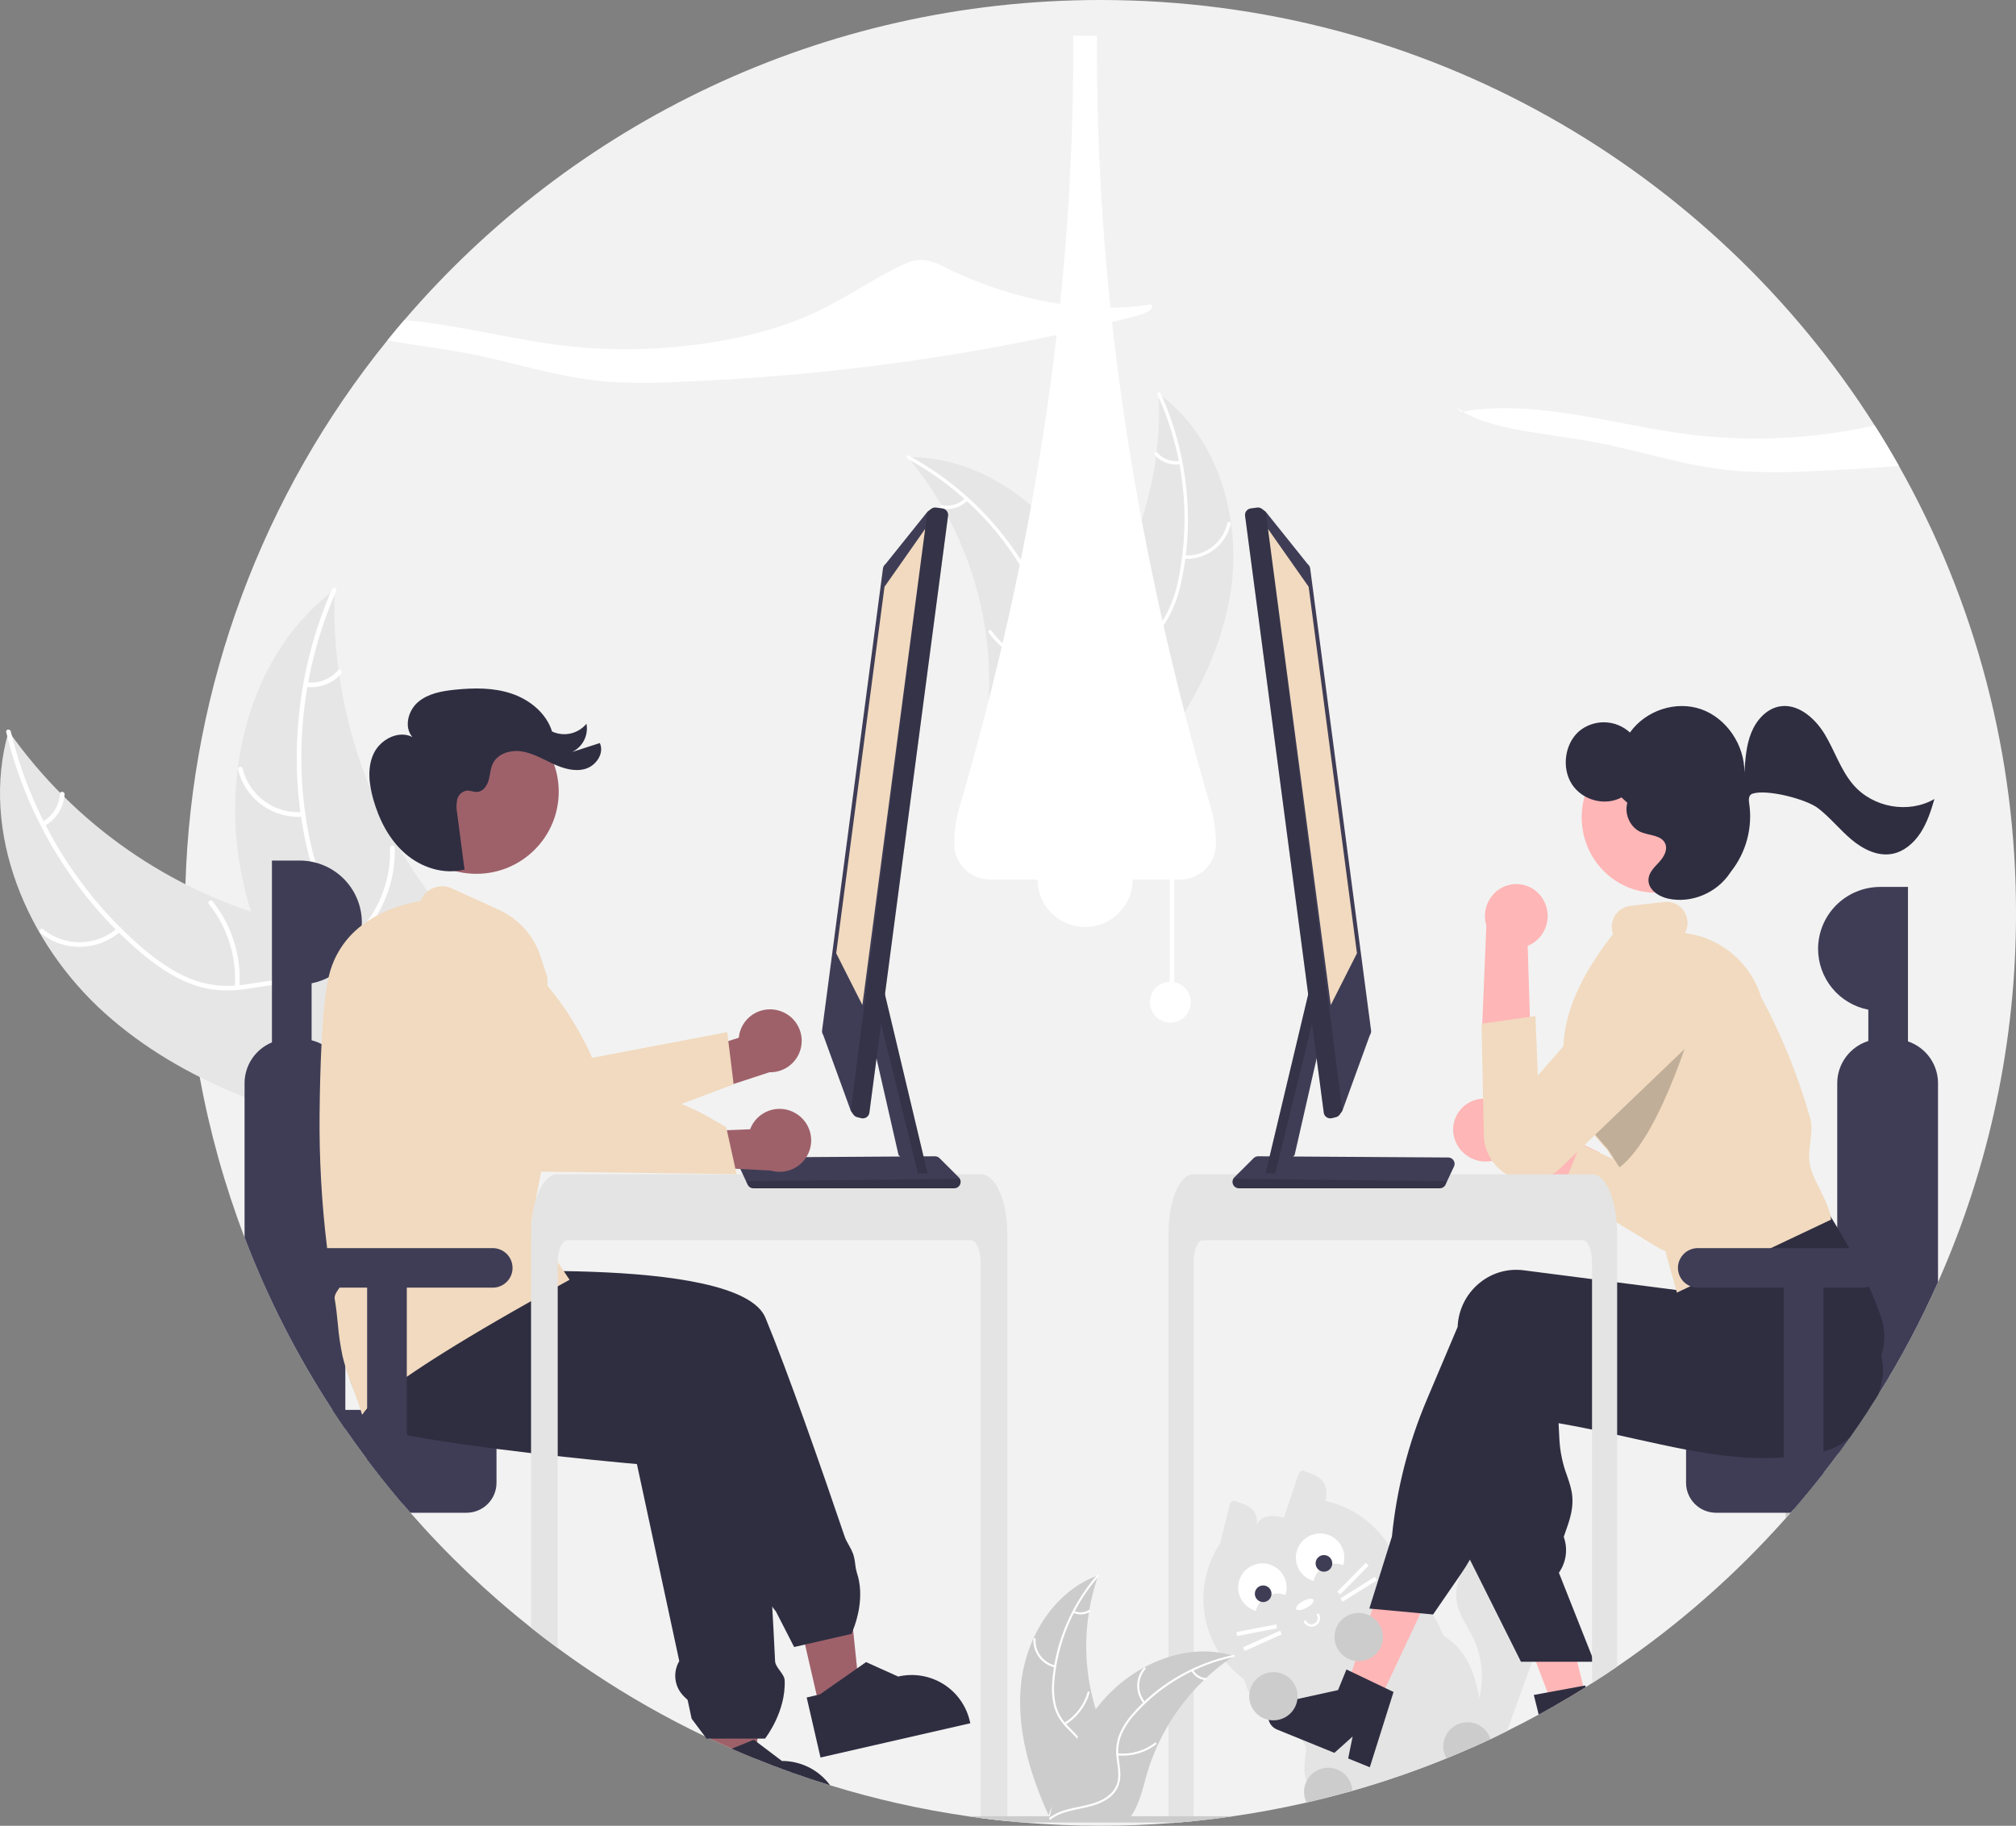 <svg width="255" height="231" viewBox="0 0 255 231" fill="none" xmlns="http://www.w3.org/2000/svg">
<rect x="0" y="0" width="255" height="231" fill="#808080" stroke="none"/>
<g clip-path="url(#clip0_162_1160)">
<path d="M255 115.5C255.026 131.59 251.665 147.506 245.135 162.218C244.924 162.694 244.711 163.166 244.494 163.636C244.387 163.872 244.277 164.105 244.168 164.341C244.058 164.575 243.948 164.811 243.836 165.044C243.691 165.346 243.547 165.646 243.4 165.946C243.218 166.323 243.033 166.697 242.842 167.072C242.819 167.124 242.793 167.175 242.764 167.227C242.605 167.544 242.447 167.861 242.282 168.178C242.247 168.247 242.213 168.316 242.175 168.382C241.987 168.751 241.794 169.12 241.598 169.485V169.488C241.39 169.877 241.181 170.265 240.971 170.652C240.451 171.608 239.917 172.556 239.368 173.495C239.204 173.774 239.042 174.054 238.874 174.33C238.721 174.589 238.568 174.846 238.412 175.102C238.306 175.281 238.199 175.456 238.089 175.632C237.916 175.917 237.74 176.202 237.56 176.487C237.558 176.49 237.558 176.49 237.558 176.493C237.162 177.127 236.758 177.758 236.35 178.383H236.348C236.16 178.674 235.969 178.962 235.779 179.25V179.253C235.204 180.117 234.618 180.972 234.02 181.819V181.822C234.018 181.822 234.016 181.823 234.014 181.825V181.828L234.008 181.833C233.535 182.51 233.052 183.181 232.559 183.847V183.849C232.244 184.276 231.926 184.702 231.606 185.123C231.343 185.468 231.077 185.813 230.809 186.157C230.754 186.231 230.696 186.304 230.636 186.378V186.381C230.563 186.476 230.491 186.568 230.413 186.664V186.666C229.272 188.121 228.097 189.547 226.887 190.944H226.884C226.821 191.021 226.754 191.096 226.688 191.171C226.624 191.246 226.555 191.321 226.489 191.399H226.486C226.385 191.517 226.281 191.635 226.177 191.753C226.076 191.871 225.969 191.989 225.862 192.107V192.11C219.555 199.208 212.397 205.505 204.55 210.861C203.505 211.578 202.446 212.276 201.374 212.955C201.108 213.125 200.842 213.292 200.574 213.459C200.493 213.514 200.412 213.563 200.331 213.612C200.19 213.701 200.045 213.79 199.901 213.879C199.759 213.966 199.615 214.055 199.47 214.142C198.896 214.493 198.315 214.839 197.735 215.179C197.591 215.265 197.443 215.348 197.296 215.435C197.152 215.518 197.004 215.602 196.857 215.685C196.855 215.688 196.853 215.691 196.85 215.693C196.847 215.695 196.843 215.696 196.84 215.697L196.834 215.7L196.828 215.706H196.825C196.098 216.123 195.367 216.535 194.628 216.933C193.305 217.653 191.969 218.347 190.619 219.015C190.284 219.182 189.947 219.346 189.609 219.51C189.329 219.646 189.046 219.781 188.765 219.914C188.687 219.951 188.612 219.989 188.534 220.023C188.3 220.133 188.067 220.242 187.833 220.349C187.579 220.47 187.322 220.585 187.067 220.7C186.781 220.83 186.498 220.956 186.213 221.083C185.138 221.561 184.053 222.022 182.964 222.466C179.075 224.054 175.1 225.425 171.057 226.573C170.87 226.628 170.679 226.682 170.489 226.734C168.759 227.218 167.016 227.661 165.262 228.062C162.198 228.765 159.106 229.342 155.986 229.793C155.98 229.793 155.972 229.796 155.966 229.796C155.593 229.851 155.218 229.903 154.845 229.954C154.814 229.96 154.779 229.966 154.744 229.969C154.741 229.972 154.739 229.972 154.733 229.969C154.733 229.969 154.733 229.972 154.73 229.969C154.317 230.024 153.904 230.078 153.488 230.13C153.459 230.136 153.43 230.139 153.401 230.142C153.015 230.188 152.625 230.234 152.235 230.277C151.816 230.323 151.397 230.366 150.976 230.41C150.655 230.441 150.335 230.473 150.014 230.502C149.986 230.507 149.957 230.51 149.927 230.51C149.636 230.536 149.344 230.562 149.052 230.585C149.041 230.585 149.026 230.588 149.015 230.588C148.761 230.611 148.507 230.628 148.253 230.649C145.264 230.885 142.246 231.002 139.199 231C135.893 231 132.62 230.863 129.381 230.588C129.369 230.588 129.358 230.585 129.346 230.585C128.656 230.528 127.967 230.464 127.279 230.395C127.097 230.378 126.918 230.358 126.736 230.34C126.701 230.338 126.666 230.335 126.632 230.329C126.577 230.323 126.522 230.317 126.464 230.312C126.435 230.309 126.403 230.306 126.375 230.3C126.135 230.274 125.895 230.248 125.653 230.219C125.384 230.188 125.113 230.156 124.844 230.122C124.576 230.09 124.304 230.055 124.036 230.018C123.978 230.012 123.917 230.006 123.859 229.995C123.663 229.972 123.467 229.946 123.273 229.917C123.178 229.905 123.085 229.891 122.993 229.877C122.805 229.851 122.62 229.825 122.433 229.796C122.427 229.796 122.418 229.793 122.413 229.793C116.516 228.944 110.694 227.635 105.002 225.879H104.999C104.69 225.784 104.381 225.686 104.072 225.588C103.98 225.562 103.887 225.533 103.795 225.501C102.992 225.245 102.194 224.98 101.401 224.707C100.306 224.332 99.22 223.94 98.141 223.531C97.846 223.419 97.554 223.307 97.26 223.194C96.674 222.964 96.09 222.734 95.51 222.497C94.519 222.094 93.536 221.678 92.558 221.25H92.556V221.247C91.643 220.847 90.737 220.434 89.838 220.009C89.812 220.001 89.786 219.989 89.763 219.974C89.76 219.974 89.76 219.971 89.757 219.971C89.558 219.879 89.359 219.784 89.16 219.689L89.154 219.686C84.201 217.318 79.424 214.598 74.862 211.546C73.398 210.57 71.959 209.561 70.545 208.519C69.404 207.681 68.28 206.822 67.172 205.941C61.653 201.566 56.545 196.699 51.913 191.399H51.91V191.396C51.584 191.024 51.266 190.656 50.943 190.281V190.278C50.896 190.226 50.853 190.175 50.81 190.123C50.605 189.884 50.405 189.648 50.206 189.406V189.403C49.935 189.083 49.669 188.762 49.409 188.441C49.351 188.372 49.297 188.305 49.242 188.236H49.239V188.233C49.025 187.974 48.814 187.712 48.606 187.45C48.499 187.32 48.395 187.188 48.292 187.055H48.289V187.052C47.659 186.26 47.042 185.461 46.438 184.653V184.65C46.27 184.428 46.105 184.207 45.944 183.982H45.941C45.167 182.939 44.413 181.884 43.68 180.817V180.814C43.403 180.413 43.128 180.01 42.857 179.604C42.585 179.198 42.317 178.791 42.051 178.383H42.048C41.774 177.962 41.502 177.54 41.234 177.115C41.219 177.092 41.205 177.072 41.193 177.052C40.928 176.634 40.666 176.214 40.408 175.79C40.2 175.453 39.995 175.119 39.796 174.782C39.657 174.555 39.521 174.33 39.389 174.1C39.339 174.022 39.296 173.944 39.253 173.869C38.947 173.348 38.646 172.827 38.346 172.302C37.997 171.686 37.65 171.064 37.312 170.442C37.174 170.185 37.035 169.926 36.899 169.667C36.85 169.583 36.807 169.5 36.764 169.413C36.602 169.108 36.44 168.803 36.281 168.495C36.122 168.189 35.964 167.881 35.808 167.573C35.652 167.265 35.496 166.957 35.343 166.645C35.227 166.412 35.112 166.176 34.999 165.943C34.987 165.923 34.977 165.903 34.967 165.882C34.915 165.773 34.86 165.666 34.811 165.557C34.8 165.54 34.791 165.521 34.785 165.502C34.667 165.26 34.551 165.021 34.439 164.779C34.289 164.468 34.144 164.154 34 163.84C33.896 163.621 33.798 163.399 33.697 163.178C33.552 162.867 33.411 162.553 33.272 162.236C33.125 161.91 32.983 161.582 32.842 161.254C32.804 161.17 32.77 161.089 32.735 161.006C32.669 160.856 32.605 160.706 32.541 160.557C32.371 160.159 32.204 159.756 32.039 159.355C31.851 158.903 31.668 158.45 31.49 157.996C31.32 157.573 31.154 157.148 30.994 156.723L30.933 156.567V156.564C28.424 149.987 26.525 143.194 25.261 136.27V136.267C24.541 132.314 24.028 128.326 23.725 124.319C23.708 124.101 23.693 123.882 23.679 123.663C23.488 120.952 23.395 118.231 23.399 115.5C23.399 114.287 23.418 113.081 23.456 111.879C24.205 86.769 33.18 62.594 49.008 43.052C49.704 42.191 50.412 41.34 51.133 40.5C72.37 15.712 103.945 0 139.199 0C180.417 0 216.607 21.478 237.124 53.827C238.193 55.503 239.215 57.21 240.191 58.948C249.931 76.211 255.032 95.692 255 115.5Z" fill="#F2F2F2"/>
<path d="M195.275 206.157C194.859 207.304 194.444 208.45 194.03 209.596C193.952 209.815 193.871 210.031 193.793 210.25C192.736 213.171 191.678 216.092 190.619 219.015C190.284 219.182 189.947 219.346 189.609 219.51C189.329 219.646 189.046 219.781 188.765 219.914C188.687 219.951 188.612 219.989 188.534 220.023C188.301 220.133 188.067 220.242 187.833 220.349C187.579 220.47 187.322 220.585 187.067 220.7C186.782 220.83 186.499 220.956 186.213 221.083C186.064 220.697 185.979 220.289 185.961 219.876C185.949 219.228 186.026 218.58 186.19 217.952C186.441 216.915 186.839 215.899 187.102 214.859C187.117 214.81 187.128 214.758 187.14 214.709C187.725 212.227 187.455 209.62 186.371 207.309C185.719 205.933 184.783 204.68 184.376 203.211C184.022 201.831 184.179 200.371 184.818 199.098C185.055 198.604 185.353 198.141 185.704 197.721C185.788 197.614 185.878 197.514 185.97 197.413C186.819 196.482 187.948 195.851 189.187 195.613C191.558 195.192 194.036 196.451 195.361 198.427C195.904 199.22 196.235 200.14 196.323 201.097C196.467 202.828 195.867 204.524 195.275 206.157Z" fill="#E4E4E4"/>
<path d="M188.728 217.857C188.185 216.858 187.275 215.982 187.102 214.859C186.539 211.253 185.182 208.666 182.932 207.2C182.279 206.777 182.175 205.841 181.774 205.167C181.595 204.864 181.413 204.562 181.225 204.265C180.922 203.773 180.606 203.29 180.278 202.816C179.656 201.901 178.97 201.031 178.225 200.212C177.916 199.87 177.59 199.538 177.252 199.225L177.249 199.222C177.038 199.02 176.824 198.827 176.602 198.64C176.515 198.565 176.426 198.49 176.333 198.415L176.328 198.409C175.938 198.072 175.529 197.757 175.103 197.465C174.124 196.805 173.018 196.347 171.883 196.713C171.437 196.865 171.008 197.062 170.601 197.3C170.393 197.419 170.188 197.542 169.983 197.666C169.845 197.75 169.706 197.833 169.567 197.92C169.455 197.986 169.342 198.052 169.229 198.116C168.357 198.617 167.481 199.108 166.602 199.59C166.475 199.662 166.347 199.731 166.218 199.801H166.215C166.125 199.852 166.033 199.901 165.94 199.95C165.764 200.048 165.585 200.146 165.409 200.241C164.88 200.526 164.351 200.809 163.821 201.088C163.549 201.232 163.275 201.37 163.001 201.509C162.873 201.572 162.746 201.635 162.622 201.702H162.619C162.573 201.725 162.53 201.748 162.484 201.771C162.108 201.964 161.739 202.162 161.38 202.378C160.342 203.002 159.439 203.828 158.727 204.807C158.588 204.997 158.455 205.193 158.334 205.394C158.175 205.655 158.03 205.924 157.901 206.201C157.811 206.388 157.727 206.575 157.652 206.765V206.768C156.942 208.589 156.843 210.59 157.369 212.471V212.474C157.404 212.604 157.442 212.73 157.485 212.857C157.554 213.07 157.632 213.283 157.719 213.491C157.814 213.722 157.922 213.948 158.042 214.168V214.17C158.685 215.264 159.487 216.256 160.422 217.114L160.451 217.143C160.566 217.255 160.684 217.37 160.8 217.483C160.864 217.543 160.93 217.604 160.999 217.661C161.998 218.517 163.613 219.165 164.525 220.043C165.013 220.513 165.299 221.046 165.187 221.711C164.886 223.477 164.953 224.62 165.259 225.355C166.09 227.359 168.701 226.34 170.489 226.734C170.679 226.682 170.87 226.628 171.057 226.573C175.1 225.425 179.075 224.054 182.964 222.466C184.053 222.022 185.138 221.561 186.213 221.083C186.498 220.956 186.781 220.83 187.067 220.7C187.322 220.585 187.579 220.47 187.833 220.349C188.067 220.242 188.3 220.133 188.534 220.023C188.612 219.989 188.687 219.951 188.765 219.914C189.046 219.781 189.329 219.646 189.609 219.51C189.323 218.955 189.025 218.404 188.728 217.857Z" fill="#E4E4E4"/>
<path d="M167.6 189.894C168.206 188.065 167.372 186.859 165.224 186.219C165.151 186.152 165.062 186.105 164.965 186.082C164.869 186.059 164.769 186.06 164.673 186.086C164.577 186.112 164.49 186.161 164.418 186.229C164.346 186.297 164.293 186.382 164.263 186.476L162.387 192.018C160.426 191.517 158.987 191.86 158.675 193.795C159.449 191.824 158.721 190.588 156.543 190.061C156.472 189.99 156.385 189.939 156.289 189.911C156.193 189.884 156.091 189.881 155.994 189.903C155.896 189.925 155.806 189.971 155.731 190.037C155.657 190.103 155.6 190.187 155.567 190.281L154.333 195.273C152.832 197.529 152.094 200.206 152.229 202.912C152.364 205.617 153.364 208.208 155.083 210.304C156.802 212.401 159.149 213.893 161.781 214.562C164.412 215.232 167.189 215.042 169.705 214.022C172.221 213.002 174.342 211.205 175.759 208.894C177.176 206.584 177.814 203.881 177.578 201.183C177.343 198.485 176.247 195.933 174.451 193.901C172.655 191.869 170.254 190.465 167.599 189.894H167.6Z" fill="#E4E4E4"/>
<path d="M166.406 205.688C166.152 205.823 165.855 205.853 165.58 205.77C165.305 205.687 165.074 205.499 164.937 205.246C164.918 205.21 164.914 205.168 164.926 205.129C164.938 205.09 164.965 205.057 165.001 205.038C165.037 205.018 165.079 205.014 165.119 205.026C165.158 205.038 165.191 205.064 165.21 205.1C165.308 205.281 165.473 205.415 165.669 205.474C165.866 205.533 166.078 205.511 166.259 205.415C166.439 205.318 166.574 205.154 166.634 204.958C166.693 204.762 166.672 204.55 166.575 204.37C166.556 204.334 166.552 204.291 166.564 204.252C166.576 204.213 166.603 204.18 166.639 204.161C166.675 204.142 166.717 204.137 166.757 204.149C166.796 204.161 166.829 204.188 166.848 204.224C166.984 204.476 167.014 204.773 166.931 205.047C166.848 205.322 166.659 205.552 166.406 205.688Z" fill="white"/>
<path d="M165.271 203.416C165.874 203.093 166.262 202.644 166.138 202.412C166.013 202.181 165.423 202.255 164.82 202.578C164.217 202.901 163.829 203.35 163.954 203.581C164.078 203.813 164.668 203.738 165.271 203.416Z" fill="white"/>
<path d="M158.861 203.808C158.943 203.413 159.11 203.041 159.351 202.718C159.593 202.396 159.902 202.13 160.258 201.939C160.614 201.749 161.007 201.639 161.41 201.616C161.814 201.594 162.217 201.661 162.591 201.811C162.78 201.236 162.793 200.619 162.63 200.036C162.466 199.454 162.133 198.933 161.673 198.539C161.213 198.146 160.646 197.897 160.044 197.825C159.442 197.753 158.832 197.86 158.291 198.134C157.751 198.407 157.303 198.834 157.006 199.361C156.709 199.888 156.575 200.492 156.621 201.094C156.668 201.697 156.892 202.273 157.267 202.749C157.641 203.224 158.149 203.579 158.725 203.767C158.77 203.781 158.815 203.795 158.861 203.808Z" fill="white"/>
<path d="M159.777 202.698C160.359 202.698 160.831 202.227 160.831 201.646C160.831 201.065 160.359 200.594 159.777 200.594C159.195 200.594 158.722 201.065 158.722 201.646C158.722 202.227 159.195 202.698 159.777 202.698Z" fill="#3F3D56"/>
<path d="M166.16 200.023C166.242 199.628 166.409 199.256 166.651 198.934C166.892 198.611 167.202 198.345 167.557 198.154C167.913 197.964 168.307 197.854 168.71 197.832C169.113 197.809 169.516 197.876 169.891 198.026C170.079 197.451 170.092 196.834 169.929 196.251C169.766 195.669 169.433 195.148 168.972 194.754C168.512 194.361 167.945 194.112 167.343 194.04C166.741 193.968 166.131 194.075 165.591 194.349C165.05 194.622 164.603 195.049 164.305 195.576C164.008 196.104 163.874 196.707 163.921 197.31C163.967 197.913 164.192 198.488 164.566 198.964C164.94 199.439 165.448 199.794 166.024 199.982C166.069 199.996 166.115 200.01 166.16 200.023Z" fill="white"/>
<path d="M167.463 198.854C168.046 198.854 168.518 198.383 168.518 197.802C168.518 197.221 168.046 196.75 167.463 196.75C166.881 196.75 166.409 197.221 166.409 197.802C166.409 198.383 166.881 198.854 167.463 198.854Z" fill="#3F3D56"/>
<path d="M172.755 197.729L169.155 201.389L169.518 201.744L173.118 198.085L172.755 197.729Z" fill="white"/>
<path d="M173.899 199.5L169.549 202.232L169.82 202.661L174.17 199.93L173.899 199.5Z" fill="white"/>
<path d="M161.431 205.523L156.383 206.492L156.479 206.991L161.527 206.021L161.431 205.523Z" fill="white"/>
<path d="M161.917 206.317L157.23 208.422L157.439 208.885L162.126 206.78L161.917 206.317Z" fill="white"/>
<path d="M13.27 128.199C3.397 119.336 -2.582 105.242 1.092 92.51C9.384 104.308 21.592 112.8 35.557 116.485C40.948 117.886 47.09 118.885 50.37 123.377C52.41 126.172 52.884 129.865 52.401 133.288C51.918 136.712 50.568 139.945 49.23 143.135L49.301 143.995C36.262 141.464 23.144 137.062 13.27 128.199Z" fill="#E6E6E6"/>
<path d="M1.368 92.55C3.878 103.108 9.785 112.935 18.074 119.988C19.866 121.513 21.817 122.904 24.006 123.803C26.146 124.663 28.478 124.937 30.759 124.594C32.893 124.317 35.044 123.788 37.208 124.033C39.489 124.292 41.395 125.567 42.726 127.402C44.355 129.648 45.077 132.344 45.692 135.005C46.375 137.959 47.037 141.038 48.992 143.453C49.229 143.745 48.76 144.095 48.524 143.803C45.121 139.602 45.587 133.787 43.123 129.145C41.973 126.979 40.162 125.146 37.667 124.691C35.486 124.293 33.268 124.837 31.11 125.136C28.844 125.45 26.651 125.374 24.477 124.608C22.254 123.825 20.244 122.507 18.421 121.034C14.311 117.665 10.758 113.672 7.892 109.202C4.593 104.118 2.189 98.508 0.786 92.616C0.7 92.251 1.282 92.188 1.368 92.55L1.368 92.55Z" fill="white"/>
<path d="M15.259 117.837C13.864 119.067 12.076 119.761 10.214 119.797C8.353 119.833 6.54 119.208 5.098 118.033C4.807 117.794 5.165 117.332 5.456 117.571C6.797 118.667 8.486 119.25 10.219 119.213C11.953 119.176 13.615 118.522 14.908 117.37C15.189 117.12 15.538 117.589 15.259 117.837V117.837Z" fill="white"/>
<path d="M29.696 124.877C29.965 121.09 28.794 117.342 26.416 114.379C26.18 114.086 26.648 113.736 26.884 114.029C29.353 117.117 30.564 121.02 30.276 124.959C30.248 125.335 29.669 125.25 29.696 124.877Z" fill="white"/>
<path d="M5.358 103.99C5.997 103.626 6.536 103.11 6.926 102.488C7.316 101.866 7.544 101.156 7.591 100.424C7.614 100.048 8.194 100.134 8.171 100.507C8.115 101.316 7.862 102.099 7.432 102.787C7.003 103.476 6.412 104.049 5.709 104.457C5.646 104.501 5.569 104.52 5.493 104.509C5.416 104.498 5.347 104.459 5.299 104.399C5.253 104.336 5.233 104.259 5.244 104.182C5.255 104.106 5.296 104.037 5.358 103.99Z" fill="white"/>
<path d="M42.326 74.598C42.319 74.833 42.311 75.068 42.307 75.306C42.22 78.465 42.391 81.626 42.817 84.758C42.846 85 42.88 85.246 42.916 85.487C44.024 93.021 46.525 100.285 50.291 106.908C51.792 109.543 53.492 112.059 55.376 114.436C57.978 117.719 61.061 121.072 62.385 124.907C62.528 125.306 62.646 125.713 62.738 126.126L50.347 143.842C50.299 143.868 50.255 143.897 50.206 143.924L49.744 144.654C49.638 144.538 49.531 144.415 49.425 144.3C49.363 144.233 49.305 144.162 49.243 144.095C49.203 144.049 49.163 144.003 49.124 143.964C49.11 143.948 49.097 143.933 49.088 143.921C49.049 143.882 49.017 143.841 48.982 143.805C48.381 143.122 47.783 142.434 47.19 141.741C47.186 141.738 47.186 141.738 47.185 141.732C42.676 136.437 38.571 130.721 35.466 124.565C35.373 124.38 35.275 124.192 35.188 123.999C33.804 121.216 32.65 118.325 31.738 115.355C31.244 113.728 30.833 112.076 30.506 110.406C29.671 106.091 29.521 101.672 30.062 97.311C31.142 88.616 34.998 80.364 41.802 75.002C41.977 74.865 42.148 74.732 42.326 74.598Z" fill="#E6E6E6"/>
<path d="M42.524 74.794C38.154 84.732 36.939 96.126 39.3 106.734C39.811 109.028 40.529 111.31 41.733 113.343C42.923 115.315 44.62 116.933 46.648 118.03C48.519 119.09 50.556 119.959 52.135 121.454C53.8 123.03 54.553 125.193 54.507 127.458C54.452 130.229 53.402 132.816 52.287 135.309C51.048 138.078 49.718 140.934 49.822 144.036C49.835 144.412 49.249 144.41 49.237 144.034C49.056 138.637 52.938 134.274 53.772 129.088C54.162 126.668 53.822 124.116 52.105 122.255C50.604 120.628 48.504 119.73 46.601 118.673C44.602 117.563 42.897 116.186 41.624 114.269C40.321 112.308 39.512 110.048 38.945 107.778C37.698 102.62 37.271 97.298 37.681 92.007C38.115 85.967 39.583 80.045 42.019 74.498C42.17 74.155 42.674 74.454 42.524 74.794L42.524 74.794Z" fill="white"/>
<path d="M38.35 103.326C36.494 103.47 34.648 102.951 33.14 101.862C31.632 100.773 30.561 99.185 30.119 97.381C30.031 97.016 30.596 96.862 30.684 97.228C31.093 98.908 32.09 100.387 33.496 101.399C34.903 102.41 36.625 102.887 38.352 102.743C38.728 102.712 38.724 103.296 38.35 103.326Z" fill="white"/>
<path d="M45.629 117.617C48.129 114.755 49.456 111.059 49.346 107.265C49.334 106.889 49.92 106.892 49.931 107.267C50.039 111.215 48.65 115.059 46.041 118.031C45.792 118.314 45.381 117.898 45.629 117.617L45.629 117.617Z" fill="white"/>
<path d="M38.804 86.325C39.534 86.418 40.275 86.33 40.962 86.067C41.649 85.804 42.26 85.375 42.74 84.819C42.985 84.532 43.396 84.949 43.152 85.233C42.62 85.845 41.944 86.318 41.186 86.61C40.428 86.902 39.609 87.005 38.802 86.909C38.725 86.906 38.652 86.874 38.598 86.82C38.544 86.765 38.513 86.692 38.51 86.616C38.511 86.538 38.542 86.464 38.597 86.41C38.652 86.355 38.727 86.325 38.804 86.325V86.325Z" fill="white"/>
<path d="M155.514 75.779C157.235 66.284 154.374 55.51 146.566 49.815C147.068 60.296 143.837 70.616 137.444 78.949C134.967 82.154 131.878 85.462 131.998 89.507C132.073 92.023 133.452 94.361 135.261 96.117C137.07 97.873 139.293 99.134 141.489 100.375L141.833 100.902C148.208 93.644 153.792 85.274 155.514 75.779Z" fill="#E6E6E6"/>
<path d="M146.425 49.961C149.734 57.233 150.662 65.361 149.076 73.189C148.765 74.88 148.188 76.512 147.367 78.024C146.52 79.472 145.299 80.666 143.833 81.484C142.48 82.274 141.006 82.926 139.869 84.03C139.296 84.603 138.851 85.291 138.563 86.049C138.275 86.806 138.151 87.615 138.199 88.424C138.266 90.442 139.055 92.315 139.891 94.121C140.819 96.125 141.815 98.192 141.768 100.452C141.763 100.726 142.189 100.719 142.195 100.445C142.275 96.513 139.407 93.373 138.75 89.604C138.443 87.846 138.666 85.984 139.899 84.613C140.977 83.413 142.497 82.74 143.873 81.952C145.316 81.175 146.546 80.058 147.456 78.698C148.351 77.232 148.99 75.625 149.345 73.946C150.204 70.178 150.464 66.298 150.115 62.45C149.741 58.055 148.617 53.756 146.79 49.74C146.676 49.491 146.313 49.714 146.425 49.961L146.425 49.961Z" fill="white"/>
<path d="M149.735 70.698C151.088 70.785 152.428 70.39 153.516 69.583C154.604 68.775 155.368 67.609 155.673 66.291C155.734 66.024 155.321 65.918 155.26 66.185C154.978 67.412 154.266 68.499 153.252 69.249C152.237 69.998 150.988 70.362 149.729 70.273C149.455 70.254 149.463 70.68 149.735 70.698Z" fill="white"/>
<path d="M144.571 81.174C142.723 79.114 141.721 76.434 141.766 73.671C141.771 73.397 141.344 73.404 141.34 73.677C141.299 76.554 142.347 79.34 144.275 81.479C144.459 81.683 144.754 81.376 144.571 81.174Z" fill="white"/>
<path d="M149.243 58.322C148.713 58.397 148.172 58.34 147.669 58.154C147.167 57.97 146.718 57.663 146.363 57.262C146.182 57.056 145.887 57.363 146.067 57.568C146.46 58.009 146.957 58.347 147.512 58.552C148.067 58.758 148.664 58.825 149.25 58.747C149.306 58.744 149.359 58.721 149.398 58.68C149.437 58.64 149.459 58.587 149.46 58.531C149.459 58.475 149.436 58.421 149.395 58.382C149.354 58.343 149.3 58.321 149.244 58.322L149.243 58.322Z" fill="white"/>
<path d="M114.817 57.845C114.926 57.977 115.036 58.109 115.144 58.244C116.607 60.024 117.922 61.92 119.077 63.913C119.169 64.066 119.26 64.222 119.347 64.377C122.078 69.207 123.886 74.501 124.679 79.99C124.993 82.175 125.14 84.38 125.118 86.587C125.088 89.634 124.812 92.936 125.765 95.733C125.861 96.026 125.975 96.312 126.107 96.591L141.162 101.279C141.202 101.273 141.241 101.27 141.28 101.263L141.873 101.478C141.882 101.364 141.889 101.246 141.898 101.132C141.904 101.066 141.906 100.999 141.911 100.933C141.914 100.889 141.916 100.845 141.921 100.805C141.922 100.79 141.923 100.775 141.923 100.764C141.928 100.724 141.928 100.687 141.932 100.65C141.973 99.99 142.009 99.328 142.041 98.665C142.042 98.662 142.042 98.662 142.039 98.657C142.268 93.603 142.075 88.486 141.11 83.561C141.081 83.413 141.053 83.261 141.017 83.111C140.57 80.893 139.941 78.716 139.138 76.6C138.695 75.443 138.193 74.309 137.634 73.203C136.186 70.347 134.296 67.736 132.034 65.466C127.524 60.941 121.614 57.905 115.299 57.845C115.138 57.843 114.979 57.843 114.817 57.845Z" fill="#E6E6E6"/>
<path d="M114.791 58.046C121.823 61.866 127.47 67.798 130.929 75.001C131.702 76.538 132.226 78.188 132.484 79.888C132.681 81.552 132.427 83.239 131.75 84.773C131.147 86.215 130.363 87.621 130.122 89.185C130.011 89.987 130.07 90.804 130.298 91.582C130.525 92.359 130.915 93.08 131.441 93.697C132.712 95.268 134.473 96.29 136.23 97.229C138.181 98.272 140.224 99.325 141.552 101.157C141.712 101.379 142.048 101.118 141.888 100.896C139.578 97.708 135.393 96.923 132.593 94.308C131.287 93.088 130.341 91.469 130.498 89.633C130.634 88.028 131.442 86.577 132.065 85.122C132.748 83.635 133.055 82.005 132.961 80.372C132.791 78.664 132.331 76.998 131.6 75.444C130.012 71.919 127.878 68.665 125.276 65.802C122.325 62.518 118.832 59.761 114.949 57.651C114.708 57.521 114.552 57.917 114.791 58.046L114.791 58.046Z" fill="white"/>
<path d="M129.952 72.616C131.085 71.873 131.916 70.753 132.297 69.455C132.678 68.157 132.584 66.767 132.032 65.532C131.92 65.282 131.526 65.445 131.639 65.695C132.155 66.844 132.242 68.139 131.885 69.347C131.527 70.555 130.749 71.595 129.69 72.281C129.46 72.43 129.724 72.765 129.952 72.616Z" fill="white"/>
<path d="M132.152 84.081C129.433 83.546 127.016 82.009 125.383 79.775C125.221 79.554 124.885 79.816 125.047 80.037C126.75 82.358 129.269 83.953 132.1 84.503C132.37 84.556 132.42 84.133 132.152 84.081Z" fill="white"/>
<path d="M122.088 63.03C121.71 63.408 121.244 63.687 120.731 63.842C120.218 63.996 119.674 64.02 119.149 63.913C118.88 63.858 118.829 64.28 119.097 64.335C119.677 64.451 120.277 64.423 120.845 64.254C121.412 64.085 121.929 63.779 122.351 63.365C122.394 63.329 122.421 63.279 122.428 63.223C122.435 63.168 122.421 63.112 122.388 63.067C122.353 63.022 122.302 62.994 122.246 62.987C122.19 62.98 122.133 62.995 122.088 63.03L122.088 63.03Z" fill="white"/>
<path d="M37.909 108.88C39.994 108.88 41.993 109.706 43.467 111.176C44.94 112.646 45.768 114.64 45.769 116.719V116.719C45.768 118.537 45.134 120.299 43.975 121.703C42.816 123.106 41.204 124.064 39.414 124.412V137.233H34.398V108.88H37.909Z" fill="#3F3D56"/>
<path d="M230.414 183.981V186.665C229.273 188.12 228.098 189.546 226.888 190.943C226.758 191.095 226.625 191.245 226.489 191.398C226.284 191.637 226.074 191.873 225.863 192.109V183.981H230.414Z" fill="#CACACA"/>
<path d="M217.061 178.382C216.055 178.383 215.09 178.782 214.379 179.491C213.668 180.201 213.267 181.163 213.266 182.166V187.613C213.267 188.616 213.668 189.578 214.379 190.288C215.09 190.997 216.055 191.396 217.061 191.398H226.489C226.625 191.245 226.758 191.095 226.888 190.943C228.098 189.546 229.273 188.12 230.414 186.665C230.489 186.57 230.564 186.475 230.636 186.38C231.289 185.548 231.93 184.701 232.56 183.848C233.05 183.18 233.539 182.506 234.015 181.826C234.018 181.824 234.021 181.824 234.021 181.821C234.818 180.692 235.595 179.545 236.351 178.382H217.061Z" fill="#3F3D56"/>
<path d="M241.338 131.761C240.759 131.562 240.15 131.46 239.536 131.462H237.986C237.421 131.462 236.859 131.546 236.319 131.712C235.181 132.069 234.186 132.779 233.479 133.738C232.772 134.697 232.391 135.856 232.389 137.046V182.483C232.389 182.653 232.398 182.82 232.412 182.984C232.437 183.276 232.487 183.565 232.56 183.848C233.05 183.18 233.539 182.506 234.015 181.826C234.018 181.824 234.021 181.824 234.021 181.821C234.818 180.692 235.595 179.545 236.351 178.382C236.758 177.757 237.163 177.126 237.558 176.492C240.417 171.917 242.949 167.147 245.136 162.217V137.046C245.135 135.88 244.768 134.744 244.087 133.796C243.406 132.849 242.445 132.137 241.338 131.761Z" fill="#3F3D56"/>
<path d="M50.207 183.981V189.405C48.907 187.855 47.651 186.271 46.438 184.652C46.271 184.43 46.106 184.206 45.942 183.981H50.207Z" fill="#CACACA"/>
<path d="M59.009 178.382H42.049C42.583 179.202 43.127 180.014 43.681 180.815C44.414 181.884 45.168 182.939 45.942 183.981C46.106 184.206 46.271 184.43 46.438 184.652C47.654 186.271 48.91 187.855 50.207 189.405C50.45 189.698 50.695 189.989 50.943 190.28C51.261 190.655 51.583 191.027 51.911 191.398H59.009C60.015 191.396 60.979 190.997 61.69 190.288C62.401 189.578 62.8 188.616 62.801 187.613V182.166C62.8 181.163 62.401 180.201 61.69 179.492C60.979 178.782 60.015 178.383 59.009 178.382Z" fill="#3F3D56"/>
<path d="M40.669 132.092C39.869 131.679 38.982 131.463 38.081 131.462H36.533C35.801 131.461 35.075 131.604 34.399 131.885C33.374 132.307 32.498 133.023 31.882 133.942C31.265 134.86 30.935 135.941 30.934 137.046V156.566C33.85 164.212 37.576 171.525 42.049 178.382C42.583 179.203 43.127 180.014 43.681 180.815V137.046C43.68 136.025 43.399 135.023 42.868 134.15C42.337 133.277 41.576 132.565 40.669 132.092Z" fill="#3F3D56"/>
<path d="M103.756 216.451L108.844 215.287L106.763 195.162L99.254 196.88L103.756 216.451Z" fill="#9E616A"/>
<path d="M108.384 198.99C108.28 198.636 108.21 198.272 108.174 197.904C108.131 197.47 108.046 197.04 107.919 196.623C107.775 196.242 107.596 195.876 107.385 195.528C107.284 195.344 107.177 195.159 107.082 194.972C106.986 194.785 106.903 194.592 106.834 194.393C103.856 185.623 99.701 173.704 96.819 166.728C95.124 162.624 84.699 161.258 74.863 160.91C73.664 160.867 72.475 160.838 71.311 160.823C70.909 160.818 70.511 160.812 70.115 160.809C69.105 160.803 68.12 160.803 67.173 160.815C67.049 160.815 66.924 160.815 66.8 160.818C66.11 160.823 65.441 160.833 64.793 160.846C60.34 160.933 57.068 161.134 56.485 161.172L51.29 157.914L50.276 157.278L50.169 157.914L49.352 162.77L47.957 171.057L51.454 172.036L53.724 172.67L67.173 176.432L70.032 177.232L70.049 177.238L74.863 177.23L88.025 177.207L88.661 178.886C88.433 179.239 88.282 179.637 88.221 180.053C88.158 180.468 88.186 180.892 88.301 181.297C88.416 181.701 88.616 182.076 88.888 182.398C89.159 182.719 89.496 182.979 89.876 183.16L90.37 183.393L96.386 199.27C96.404 200.706 96.854 202.103 97.676 203.282C97.778 203.429 97.887 203.573 98.003 203.714L98.136 203.872L100.449 208.386L101.826 208.069L107.688 206.73L107.717 206.672C107.72 206.663 107.795 206.505 107.905 206.228V206.22C108.364 205.076 109.381 201.951 108.384 198.99Z" fill="#2F2E41"/>
<path d="M122.676 217.79C122.457 216.822 122.048 215.908 121.473 215.098C120.899 214.289 120.169 213.601 119.326 213.074C118.484 212.547 117.545 212.192 116.564 212.029C115.583 211.865 114.58 211.897 113.611 212.121L109.548 210.292L108.41 211.09L103.692 214.391L103.302 214.48L102.037 214.768L103.784 222.364L122.734 218.029L122.676 217.79Z" fill="#2F2E41"/>
<path d="M97.541 206.079L95.823 219.973L95.765 220.428L95.511 222.499C94.52 222.096 93.532 221.678 92.556 221.249C91.644 220.849 90.738 220.436 89.839 220.011V206.081L97.541 206.079Z" fill="#9E616A"/>
<path d="M60.255 110.558C66.008 110.558 70.672 105.907 70.672 100.168C70.672 94.43 66.008 89.778 60.255 89.778C54.502 89.778 49.838 94.43 49.838 100.168C49.838 105.907 54.502 110.558 60.255 110.558Z" fill="#9E616A"/>
<path d="M98.647 211.381C98.358 210.987 98.058 210.575 98.04 210.18C97.974 208.789 97.905 207.412 97.832 206.064C97.78 205.122 97.728 204.192 97.677 203.282C97.671 203.167 97.662 203.051 97.656 202.939C97.567 201.433 98.014 199.843 98.445 198.302C98.586 197.798 98.728 197.288 98.855 196.778C99.172 195.642 99.306 194.462 99.25 193.284C98.511 183.955 95.207 175.182 93.726 173.704C91.474 171.457 81.288 166.267 74.863 163.11C73.722 162.549 72.7 162.053 71.862 161.65C71.12 161.29 70.522 161.005 70.115 160.809C69.803 160.662 69.601 160.567 69.532 160.532L69.497 160.515L67.173 160.774L66.8 160.818L64.75 161.048L51.411 162.54L49.352 162.77L46.438 163.099L43.807 163.393L43.709 163.401L43.692 163.499C43.692 163.502 43.686 163.522 43.681 163.56C43.228 166.407 43.228 169.307 43.681 172.154C44.021 174.087 44.665 176.051 45.809 177.705C45.965 177.929 46.126 178.145 46.3 178.353C46.306 178.364 46.313 178.374 46.323 178.382C46.36 178.428 46.398 178.474 46.438 178.52V178.523C47.746 180.04 49.502 181.106 51.454 181.567C51.743 181.645 52.038 181.708 52.341 181.76C55.572 182.331 59.223 182.855 62.801 183.316C64.282 183.506 65.752 183.684 67.173 183.851C70.017 184.185 72.674 184.468 74.863 184.692C77.93 185.003 80.084 185.196 80.563 185.237L85.92 210.163C85.5 210.872 85.332 211.702 85.444 212.518C85.556 213.334 85.942 214.089 86.538 214.659L86.977 215.082L87.485 217.456L89.16 219.691L89.371 219.973H96.761L96.802 219.924C96.828 219.89 99.427 216.56 99.25 212.594C99.233 212.185 98.947 211.796 98.647 211.381Z" fill="#2F2E41"/>
<path d="M98.445 127.842C97.885 127.69 97.299 127.662 96.727 127.759C96.155 127.857 95.612 128.079 95.136 128.409C94.659 128.739 94.261 129.169 93.969 129.669C93.677 130.169 93.499 130.727 93.446 131.303L84.791 134.002L85.152 139.648L97.322 135.666C98.298 135.69 99.249 135.355 99.995 134.726C100.74 134.097 101.229 133.216 101.367 132.252C101.506 131.288 101.285 130.306 100.746 129.493C100.208 128.681 99.389 128.093 98.445 127.842Z" fill="#9E616A"/>
<path d="M92.798 137.186L86.329 139.628L86.163 139.948C85.967 140.328 85.697 140.665 85.37 140.942C85.043 141.218 84.665 141.427 84.256 141.557C83.848 141.687 83.418 141.736 82.991 141.7C82.564 141.665 82.148 141.546 81.767 141.35L67.227 146.839C67.227 146.839 60.733 140.358 56.111 134.574L57.686 124.908C58.051 122.665 58.827 120.508 59.974 118.546C69.455 120.619 74.898 133.838 74.898 133.838L91.985 130.587L92.798 137.186Z" fill="#F1DABF"/>
<path d="M58.775 110.003C56.167 110.706 53.292 109.772 51.257 108C49.221 106.228 47.948 103.718 47.215 101.125C46.677 99.225 46.423 97.117 47.27 95.334C48.118 93.552 50.4 92.349 52.16 93.249C51.074 91.987 51.617 89.9 52.885 88.82C54.154 87.741 55.895 87.431 57.554 87.262C59.961 87.017 62.448 86.989 64.738 87.767C67.029 88.545 69.11 90.246 69.827 92.551C70.559 92.891 71.384 92.979 72.172 92.802C72.96 92.624 73.666 92.191 74.181 91.57C74.314 92.283 74.207 93.02 73.878 93.667C73.548 94.313 73.014 94.833 72.359 95.147L75.869 94.012C76.472 95.286 75.415 96.863 74.062 97.271C72.71 97.68 71.249 97.234 69.966 96.644C68.683 96.054 67.439 95.309 66.045 95.079C64.65 94.849 63.013 95.296 62.368 96.55C62.03 97.207 62.013 97.976 61.817 98.688C61.62 99.4 61.124 100.138 60.386 100.196C59.92 100.233 59.464 99.985 58.999 100.036C58.713 100.092 58.451 100.229 58.243 100.432C58.035 100.635 57.891 100.894 57.828 101.177C57.712 101.745 57.711 102.33 57.824 102.899L58.715 109.696L58.775 110.003Z" fill="#2F2E41"/>
<path d="M71.862 161.65L71.311 160.823L67.285 154.801L67.204 154.682L68.449 148.242L68.836 146.232L69.682 141.856L69.437 131.842L69.261 124.756L69.235 123.644L68.342 120.931C67.919 119.662 67.24 118.494 66.346 117.497C65.451 116.501 64.362 115.698 63.144 115.139L57.138 112.397C56.431 112.076 55.625 112.048 54.898 112.32C54.17 112.591 53.581 113.14 53.259 113.845C53.232 113.904 53.207 113.964 53.184 114.024C52.361 114.136 48.789 114.736 45.76 117.08C43.638 118.691 42.156 120.999 41.578 123.595C41.572 123.616 41.569 123.636 41.564 123.656C41.162 125.445 40.862 128.267 40.669 132.092C40.539 134.621 40.457 137.584 40.423 140.981C40.369 146.643 40.688 152.302 41.379 157.923C41.445 158.459 41.515 158.991 41.587 159.527C41.648 159.976 42.081 160.406 42.499 160.817C42.883 161.195 43.279 161.587 43.334 161.941C43.383 162.252 43.184 162.577 42.947 162.917C42.918 162.96 42.886 163.004 42.858 163.047C42.563 163.465 42.26 163.899 42.338 164.357C42.52 165.389 42.626 166.437 42.727 167.451C42.84 168.847 43.043 170.234 43.334 171.604C43.435 172.025 43.55 172.448 43.681 172.872C43.984 173.865 44.35 174.856 44.709 175.824C45.017 176.665 45.338 177.529 45.609 178.382C45.661 178.54 45.711 178.696 45.757 178.851L45.78 178.932L45.864 178.946H45.869C45.983 178.744 46.119 178.555 46.274 178.382C46.281 178.371 46.289 178.361 46.3 178.353C46.34 178.304 46.386 178.252 46.438 178.197C47.071 177.509 48.445 176.273 51.454 174.191C52.127 173.727 52.881 173.223 53.724 172.67C56.817 170.651 61.137 168.021 67.173 164.625C68.686 163.773 70.31 162.871 72.044 161.921L71.862 161.65Z" fill="#F1DABF"/>
<path d="M104.255 225.011C103.553 224.308 102.719 223.751 101.801 223.372C100.882 222.993 99.898 222.799 98.904 222.802L95.765 220.428L95.352 220.114L92.556 221.249C93.532 221.678 94.52 222.096 95.511 222.499C98.609 223.761 101.773 224.888 105.003 225.881C104.776 225.572 104.526 225.281 104.255 225.011Z" fill="#2F2E41"/>
<path d="M173.975 216.255L170.044 214.38L175.444 197.99L181.247 200.757L173.975 216.255Z" fill="#FFB6B6"/>
<path d="M200.332 213.613C199.188 214.325 198.03 215.016 196.858 215.687V215.696L196.84 215.699L196.835 215.702L196.39 215.811L195.752 214.129L194.279 210.249L190.265 199.679L196.505 198.143L196.858 199.569L199.497 210.246L200.254 213.299L200.332 213.613Z" fill="#FFB6B6"/>
<path d="M184.416 145.016C184.976 145.924 185.871 146.578 186.908 146.837C187.946 147.097 189.044 146.942 189.968 146.405C190.154 146.293 190.33 146.166 190.495 146.024L202.924 153.139L202.384 145.836L190.664 140.199C190.026 139.56 189.194 139.151 188.297 139.034C187.401 138.918 186.491 139.101 185.711 139.556C184.817 140.091 184.174 140.958 183.921 141.967C183.669 142.975 183.828 144.042 184.365 144.933C184.381 144.961 184.398 144.989 184.416 145.016Z" fill="#FFB6B6"/>
<path d="M197.58 150.46L199.777 151.795L209.645 157.797C210.292 158.201 211.014 158.474 211.767 158.6C212.521 158.726 213.292 158.703 214.036 158.532C214.781 158.361 215.484 158.046 216.107 157.603C216.729 157.161 217.258 156.601 217.663 155.955L217.666 155.95C218.397 154.749 218.655 153.321 218.392 151.942L214.006 130.088C213.844 129.23 213.498 128.417 212.992 127.705C212.486 126.993 211.832 126.398 211.074 125.961C210.317 125.524 209.473 125.255 208.602 125.173C207.73 125.091 206.851 125.198 206.025 125.486C204.636 125.973 203.486 126.969 202.807 128.272C202.129 129.575 201.974 131.087 202.373 132.5L206.959 148.009L199.929 144.741L197.58 150.46Z" fill="#F1DABF"/>
<path d="M238.041 172.008C238.038 171.999 238.032 171.967 238.023 171.918L238.015 171.887C237.994 171.783 237.971 171.668 237.945 171.541C237.356 168.623 236.599 165.74 235.678 162.909C235.133 161.175 234.41 159.501 233.521 157.914C233.492 157.862 233.461 157.811 233.429 157.759L233.322 157.586L232.424 157.914L232.389 157.926L218.736 162.917L214.788 164.36L214.664 164.406L213.991 167.143L204.551 165.924L196.858 164.931L194.649 164.646C193.691 164.521 192.718 164.588 191.786 164.842C190.855 165.096 189.983 165.533 189.222 166.126C188.428 166.74 187.765 167.505 187.271 168.378C186.776 169.25 186.461 170.212 186.343 171.207C186.314 171.426 186.297 171.648 186.288 171.866L185.621 196.686V196.718L185.93 197.334L192.385 210.249H196.858L199.497 210.246H201.643L197.181 198.987L197.282 198.835C197.702 198.193 197.967 197.463 198.055 196.701C198.144 195.94 198.054 195.169 197.793 194.448L198.296 192.996C199.338 189.998 198.845 188.558 198.221 186.737C197.661 185.257 197.331 183.7 197.245 182.12L197.141 180.067C199.76 180.525 202.2 181.034 204.551 181.547C205.336 181.717 206.114 181.889 206.884 182.063C209.076 182.549 211.193 183.019 213.266 183.411C217.465 184.209 221.488 184.695 225.62 184.393C225.701 184.387 225.782 184.381 225.863 184.373C226.868 184.292 227.878 184.162 228.901 183.981C229.475 183.877 230.053 183.759 230.636 183.621C230.798 183.581 230.963 183.54 231.124 183.5C231.573 183.382 232.006 183.209 232.412 182.984C232.99 182.663 233.528 182.274 234.015 181.827C234.018 181.824 234.021 181.824 234.021 181.821C234.818 180.692 235.595 179.545 236.351 178.382C236.758 177.757 237.163 177.126 237.558 176.492C238.136 174.911 238.355 173.315 238.041 172.008Z" fill="#2F2E41"/>
<path d="M238.136 167.344C238.093 167.16 238.038 166.973 237.98 166.791C237.521 165.417 236.987 164.069 236.38 162.753C235.699 161.255 234.881 159.651 233.908 157.914C233.437 157.073 232.931 156.199 232.389 155.29C232.118 154.835 231.836 154.372 231.543 153.899C231.532 153.877 231.519 153.856 231.505 153.836L231.422 153.698L217.913 155.501L212.882 156.172L212.582 158.672L212.51 159.291C212.507 159.291 212.507 159.291 212.51 159.294L212.307 160.982V160.985L212.039 163.214L212.016 163.211L204.551 162.246L196.858 161.253L192.725 160.72C191.768 160.595 190.795 160.662 189.863 160.916C188.932 161.17 188.06 161.607 187.299 162.2C186.505 162.814 185.842 163.58 185.347 164.452C184.853 165.324 184.538 166.286 184.42 167.281C184.394 167.483 184.377 167.69 184.368 167.895L180.469 177.109C178.137 182.619 176.651 188.449 176.063 194.402L173.204 203.518L173.611 203.556L179.67 204.117L181.269 204.267L184.793 199.137C185.194 198.552 185.575 197.95 185.93 197.334C186.515 196.327 187.035 195.284 187.487 194.212L195.108 176.124C195.697 176.224 196.28 176.32 196.858 176.412C199.529 176.844 202.093 177.196 204.551 177.469C212.541 178.359 219.461 178.428 225.62 177.673C227.35 177.463 229.022 177.186 230.636 176.844C231.228 176.72 231.813 176.586 232.389 176.443C232.525 176.412 232.658 176.38 232.791 176.345C233.984 176.038 235.081 175.438 235.982 174.598C236.882 173.759 237.557 172.708 237.945 171.541C238.408 170.189 238.474 168.733 238.136 167.344Z" fill="#2F2E41"/>
<path d="M209.409 112.944C214.57 112.944 218.754 108.678 218.754 103.416C218.754 98.154 214.57 93.888 209.409 93.888C204.249 93.888 200.065 98.154 200.065 103.416C200.065 108.678 204.249 112.944 209.409 112.944Z" fill="#FFB6B6"/>
<path d="M231.598 154.219C231.583 154.112 231.566 154.006 231.543 153.899C231.321 152.73 230.743 151.583 230.186 150.471C229.654 149.412 229.149 148.409 228.941 147.413C228.736 146.43 228.857 145.445 228.976 144.495C229.103 143.464 229.236 142.398 228.938 141.364C227.43 136.083 225.358 130.979 222.758 126.139C222.103 124.01 220.845 122.116 219.137 120.682C217.429 119.249 215.342 118.337 213.128 118.057C213.386 117.575 213.494 117.027 213.437 116.484C213.4 116.133 213.295 115.793 213.126 115.483C212.957 115.173 212.728 114.899 212.452 114.678C212.187 114.465 211.882 114.307 211.556 114.212C211.229 114.117 210.887 114.087 210.549 114.125L206.206 114.612C205.509 114.699 204.876 115.057 204.442 115.608C204.009 116.158 203.812 116.857 203.892 117.553C203.917 117.767 203.965 117.977 204.037 118.18C200.005 123.302 197.935 127.968 197.744 132.38V132.383C197.721 132.893 197.724 133.403 197.753 133.913C197.844 135.56 198.203 137.182 198.816 138.714C199.539 140.485 200.507 142.145 201.692 143.648C201.935 143.953 202.186 144.253 202.446 144.547C202.688 144.835 202.96 145.137 203.26 145.454L204.019 146.641L204.727 147.75L208.51 156.457L210.436 156.393L210.705 158.309L210.768 158.755L212.016 163.211L212.108 163.545L213.815 162.736L223.997 157.914L231.609 154.308L231.598 154.219Z" fill="#F1DABF"/>
<path opacity="0.2" d="M198.93 138.668C199.798 140.789 201.019 142.749 202.54 144.465C202.801 144.776 203.076 145.081 203.364 145.386L204.842 147.699C210.291 143.626 214.706 127.586 214.706 127.586L208.558 126.393L198.93 138.668Z" fill="black"/>
<path d="M195.208 113.834C195.746 114.757 195.903 115.852 195.643 116.888C195.384 117.923 194.73 118.817 193.821 119.379C193.634 119.49 193.438 119.586 193.236 119.665L193.671 133.952L187.468 130.058L188.006 117.087C187.742 116.224 187.772 115.298 188.091 114.454C188.41 113.61 189 112.894 189.77 112.42C190.66 111.883 191.727 111.721 192.736 111.969C193.746 112.217 194.615 112.854 195.153 113.742C195.172 113.772 195.19 113.803 195.208 113.834Z" fill="#FFB6B6"/>
<path d="M194.216 128.559L187.395 129.527L187.688 143.617C187.705 144.622 187.979 145.606 188.485 146.476C188.991 147.345 189.711 148.071 190.577 148.585C191.636 149.206 192.868 149.467 194.088 149.329C195.308 149.191 196.451 148.661 197.342 147.819L213.448 132.368C214.581 131.296 215.259 129.832 215.343 128.276C215.426 126.72 214.909 125.192 213.898 124.005C212.906 122.835 211.49 122.105 209.959 121.977C208.429 121.848 206.91 122.332 205.736 123.32C205.691 123.359 205.645 123.398 205.601 123.438C205.441 123.58 205.29 123.731 205.147 123.889L194.513 136.091L194.216 128.559Z" fill="#F1DABF"/>
<path d="M200.505 213.253L200.254 213.3L196.858 213.925L195.752 214.129L194.01 214.449L194.628 216.934C195.371 216.534 196.104 216.122 196.835 215.702L196.84 215.699L196.858 215.696V215.687C198.03 215.019 199.188 214.328 200.332 213.613C200.413 213.564 200.493 213.516 200.574 213.461L200.505 213.253Z" fill="#2F2E41"/>
<path d="M175.231 213.579L170.977 211.545L170.31 211.226L169.245 213.835L161.806 215.468C161.438 215.549 161.105 215.744 160.857 216.027C160.609 216.309 160.457 216.663 160.425 217.037C160.393 217.411 160.481 217.786 160.678 218.107C160.874 218.427 161.168 218.676 161.517 218.818L168.786 221.776L171.093 219.705L170.527 222.485L173.264 223.599L176.265 214.074L175.231 213.579Z" fill="#2F2E41"/>
<path d="M234.414 99.284C232.826 97.437 232.071 94.986 230.801 92.888C229.531 90.79 227.322 88.912 224.987 89.4C223.378 89.737 222.134 91.153 221.505 92.732C220.875 94.311 220.757 96.052 220.647 97.758C220.686 94.253 218.37 90.854 215.18 89.736C211.991 88.617 208.173 89.865 206.169 92.681C205.294 91.873 204.153 91.412 202.96 91.387C201.768 91.362 200.608 91.774 199.7 92.546C197.907 94.144 197.51 97.186 198.829 99.224C200.147 101.263 203.003 102.022 205.098 100.892L205.839 101.571C205.422 103.026 206.231 104.744 207.59 105.292C208.692 105.736 210.248 105.662 210.661 106.816C210.949 107.622 210.41 108.482 209.837 109.102C209.264 109.721 208.584 110.361 208.515 111.218C208.411 112.511 209.751 113.417 210.969 113.69C213.906 114.348 217.166 112.992 218.858 110.406C218.891 110.356 218.927 110.306 218.965 110.256C219.915 109.045 220.607 107.653 220.999 106.165C221.392 104.678 221.476 103.127 221.246 101.606C221.151 101.008 221.247 100.564 221.66 100.422C223.446 99.811 228.448 101.094 229.962 102.255C231.476 103.415 232.688 104.95 234.146 106.186C235.604 107.421 237.463 108.374 239.314 108.037C240.797 107.768 242.059 106.694 242.907 105.399C243.756 104.104 244.244 102.594 244.681 101.094C241.402 102.983 236.914 102.192 234.414 99.284Z" fill="#2F2E41"/>
<path d="M204.55 156.078V210.862C203.504 211.579 202.445 212.277 201.373 212.956V159.71C201.373 158.167 200.853 156.914 200.215 156.911H152.136C151.495 156.914 150.978 158.167 150.975 159.71V230.41C150.334 230.474 149.693 230.534 149.052 230.586C148.786 230.609 148.518 230.629 148.252 230.649C148.099 230.367 147.949 230.082 147.799 229.794V156.078C147.799 155.652 147.816 155.223 147.845 154.799C148.105 151.205 149.396 148.578 150.906 148.572H201.442C201.625 148.573 201.806 148.612 201.974 148.685C203.239 149.22 204.238 151.571 204.489 154.609C204.53 155.093 204.553 155.586 204.55 156.078Z" fill="#E4E4E4"/>
<path d="M127.408 156.078V230.191C127.365 230.26 127.321 230.327 127.278 230.396C126.192 230.286 125.111 230.161 124.035 230.018V159.71C124.035 158.167 123.484 156.914 122.805 156.911H71.775C71.096 156.914 70.544 158.167 70.544 159.71V208.52C69.404 207.682 68.279 206.822 67.172 205.942V156.078C67.172 155.652 67.189 155.223 67.221 154.799C67.495 151.205 68.867 148.578 70.472 148.572H124.107C124.301 148.573 124.492 148.611 124.67 148.685C126.013 149.22 127.076 151.571 127.345 154.609C127.388 155.093 127.408 155.586 127.408 156.078Z" fill="#E4E4E4"/>
<path d="M110.306 131.449L113.651 146.125L115.788 148.46H117.329L110.975 121.775L110.661 126.309V126.312L110.306 131.449Z" fill="#3F3D56"/>
<path d="M121.443 149.21C121.433 149.187 121.421 149.166 121.405 149.147C121.375 149.077 121.331 149.015 121.276 148.962L120.886 148.573L118.835 146.525C118.685 146.379 118.483 146.296 118.272 146.295H118.264L116.817 146.304L115.572 146.312L113.834 146.324L101.994 146.399L94.211 146.448C94 146.45 93.799 146.535 93.65 146.685C93.502 146.834 93.418 147.035 93.417 147.246C93.418 147.362 93.444 147.477 93.492 147.583L93.642 147.902L93.957 148.573L94.367 149.452L94.569 149.884C94.634 150.021 94.736 150.138 94.864 150.219C94.993 150.301 95.142 150.345 95.294 150.345H120.71C120.843 150.342 120.974 150.307 121.091 150.242C121.208 150.177 121.307 150.084 121.379 149.972C121.452 149.86 121.496 149.732 121.507 149.599C121.518 149.466 121.496 149.332 121.443 149.21H121.443Z" fill="#3F3D56"/>
<path opacity="0.17" d="M94.368 149.451L94.568 149.885C94.633 150.022 94.736 150.138 94.865 150.219C94.993 150.301 95.142 150.344 95.294 150.345H120.71C120.844 150.343 120.975 150.308 121.092 150.243C121.209 150.178 121.308 150.085 121.38 149.973C121.452 149.861 121.496 149.733 121.507 149.6C121.518 149.467 121.496 149.333 121.443 149.211C121.434 149.188 121.421 149.167 121.406 149.148L94.368 149.451Z" fill="black"/>
<path opacity="0.17" d="M110.661 126.309V126.312L116.102 148.46H117.329L110.975 121.775L110.661 126.309Z" fill="black"/>
<path d="M119.196 64.328L118.399 64.221C118.181 64.192 117.959 64.252 117.784 64.385L117.308 64.751L112.003 71.37C111.828 71.505 111.713 71.704 111.685 71.923L111.388 74.175L103.983 130.367C103.957 130.575 104.01 130.786 104.131 130.958L107.619 140.549L107.723 140.699L107.948 141.018C108.064 141.181 108.234 141.297 108.428 141.347L108.933 141.473C109.048 141.502 109.167 141.506 109.284 141.485C109.4 141.465 109.511 141.419 109.609 141.353C109.707 141.287 109.79 141.201 109.851 141.1C109.913 141 109.953 140.888 109.967 140.771L110.871 133.921V133.918L111.448 129.523L111.936 125.816V125.813L119.918 65.261C119.947 65.042 119.888 64.821 119.753 64.646C119.618 64.471 119.42 64.357 119.2 64.328L119.196 64.328Z" fill="#3F3D56"/>
<path opacity="0.17" d="M117.306 64.751L107.619 140.55L107.724 140.698L107.948 141.017C108.064 141.18 108.234 141.296 108.428 141.346L108.934 141.473C109.048 141.501 109.168 141.505 109.284 141.484C109.4 141.463 109.511 141.418 109.608 141.352C109.706 141.286 109.788 141.2 109.85 141.1C109.912 140.999 109.952 140.887 109.967 140.771L119.917 65.262C119.946 65.042 119.887 64.821 119.752 64.645C119.617 64.47 119.417 64.355 119.197 64.326L118.398 64.221C118.29 64.207 118.18 64.214 118.074 64.242C117.968 64.27 117.869 64.32 117.783 64.386L117.306 64.751Z" fill="black"/>
<path d="M117.021 66.919L111.88 74.238L105.769 120.611L109.082 127.166L117.021 66.919Z" fill="#F1DABF"/>
<path d="M167.101 131.449L163.756 146.125L161.619 148.46H160.078L166.432 121.775L166.746 126.309V126.312L167.101 131.449Z" fill="#3F3D56"/>
<path d="M183.196 146.448L163.576 146.324L161.835 146.312L160.593 146.304L159.146 146.295H159.134C158.925 146.295 158.723 146.378 158.574 146.525L156.131 148.962C156.077 149.015 156.033 149.078 156.001 149.147C155.986 149.166 155.973 149.187 155.964 149.21C155.911 149.332 155.889 149.466 155.9 149.599C155.911 149.732 155.955 149.86 156.027 149.972C156.1 150.084 156.199 150.177 156.316 150.242C156.432 150.307 156.563 150.342 156.697 150.345H182.113C182.265 150.344 182.414 150.301 182.543 150.219C182.672 150.138 182.775 150.021 182.84 149.884L183.04 149.452L183.45 148.573L183.915 147.583C183.964 147.477 183.99 147.362 183.99 147.246C183.989 147.035 183.905 146.834 183.756 146.685C183.608 146.535 183.406 146.45 183.196 146.448Z" fill="#3F3D56"/>
<path opacity="0.17" d="M183.04 149.451L182.839 149.885C182.774 150.022 182.671 150.138 182.543 150.219C182.414 150.301 182.265 150.344 182.113 150.345H156.697C156.563 150.343 156.432 150.308 156.315 150.243C156.199 150.178 156.1 150.085 156.027 149.973C155.955 149.861 155.911 149.733 155.9 149.6C155.889 149.467 155.911 149.333 155.964 149.211C155.973 149.188 155.986 149.167 156.001 149.148L183.04 149.451Z" fill="black"/>
<path opacity="0.17" d="M166.746 126.309V126.312L161.305 148.46H160.078L166.432 121.775L166.746 126.309Z" fill="black"/>
<path d="M173.423 130.367L165.722 71.923C165.693 71.704 165.579 71.505 165.404 71.37L160.102 64.751L159.625 64.385C159.449 64.252 159.227 64.193 159.007 64.221L158.21 64.328C157.991 64.356 157.791 64.47 157.656 64.645C157.52 64.82 157.46 65.041 157.488 65.261L165.47 125.816V125.819L165.958 129.523L166.539 133.921V133.927L167.44 140.771C167.454 140.888 167.494 141.001 167.556 141.101C167.618 141.202 167.702 141.287 167.801 141.352C167.898 141.419 168.008 141.464 168.124 141.485C168.24 141.506 168.359 141.502 168.474 141.473L168.979 141.347C169.173 141.297 169.342 141.181 169.458 141.018L169.684 140.699L169.788 140.549L173.276 130.957C173.398 130.786 173.451 130.575 173.423 130.367Z" fill="#3F3D56"/>
<path opacity="0.17" d="M160.101 64.751L169.788 140.55L169.683 140.699L169.459 141.017C169.343 141.18 169.173 141.296 168.979 141.346L168.473 141.473C168.359 141.501 168.239 141.505 168.123 141.484C168.007 141.464 167.897 141.419 167.799 141.352C167.701 141.286 167.619 141.2 167.557 141.1C167.495 140.999 167.455 140.887 167.44 140.771L157.49 65.262C157.461 65.043 157.521 64.821 157.656 64.645C157.791 64.47 157.99 64.355 158.21 64.326L159.009 64.222C159.117 64.207 159.227 64.214 159.333 64.242C159.439 64.271 159.538 64.32 159.624 64.386L160.101 64.751Z" fill="black"/>
<path d="M160.386 66.919L165.527 74.238L171.638 120.611L168.325 127.166L160.386 66.919Z" fill="#F1DABF"/>
<path d="M64.831 160.414C64.832 160.559 64.819 160.704 64.793 160.846C64.782 160.915 64.767 160.982 64.75 161.048C64.609 161.584 64.294 162.057 63.855 162.396C63.416 162.734 62.876 162.917 62.321 162.917H51.454V188.768C51.455 189.314 51.275 189.846 50.943 190.28C50.695 189.989 50.45 189.698 50.207 189.404C48.907 187.855 47.651 186.271 46.438 184.652V162.917H41.587C40.94 162.917 40.318 162.667 39.852 162.22C39.385 161.774 39.109 161.164 39.083 160.519C39.056 159.875 39.28 159.245 39.708 158.761C40.135 158.277 40.734 157.977 41.379 157.923C41.448 157.917 41.517 157.914 41.587 157.914H62.321C62.986 157.914 63.624 158.177 64.095 158.646C64.566 159.115 64.83 159.751 64.831 160.414Z" fill="#3F3D56"/>
<path d="M237.991 160.414C237.992 160.921 237.838 161.416 237.55 161.833C237.262 162.251 236.854 162.572 236.38 162.753C236.155 162.839 235.919 162.891 235.678 162.909C235.615 162.914 235.548 162.917 235.485 162.917H230.636V186.38C230.564 186.475 230.489 186.57 230.414 186.665C229.273 188.12 228.098 189.546 226.888 190.943C226.502 190.726 226.18 190.41 225.958 190.027C225.735 189.645 225.618 189.21 225.62 188.768V162.917H214.751C214.43 162.918 214.112 162.857 213.815 162.736C213.441 162.587 213.108 162.349 212.846 162.045C212.583 161.74 212.399 161.376 212.307 160.985V160.982C212.173 160.413 212.244 159.815 212.51 159.294C212.507 159.291 212.507 159.291 212.51 159.291C212.624 159.062 212.774 158.852 212.954 158.669C213.188 158.43 213.467 158.24 213.776 158.111C214.084 157.981 214.416 157.914 214.751 157.914H235.485C236.15 157.914 236.787 158.177 237.257 158.646C237.727 159.115 237.991 159.75 237.991 160.413L237.991 160.414Z" fill="#3F3D56"/>
<path d="M237.826 112.216C236.793 112.216 235.771 112.419 234.818 112.813C233.864 113.207 232.998 113.784 232.268 114.512C231.539 115.24 230.96 116.104 230.565 117.055C230.17 118.006 229.966 119.025 229.966 120.055V120.055C229.967 121.873 230.601 123.635 231.76 125.038C232.919 126.442 234.531 127.4 236.321 127.748V140.569H241.337V112.216H237.826Z" fill="#3F3D56"/>
<path d="M100.612 140.839C100.112 140.546 99.553 140.366 98.976 140.312C98.398 140.257 97.816 140.33 97.269 140.525C96.723 140.719 96.226 141.031 95.813 141.438C95.401 141.844 95.083 142.336 94.881 142.879L85.82 143.232L84.599 147.441L97.481 148.099C98.418 148.376 99.423 148.301 100.308 147.887C101.192 147.474 101.894 146.751 102.28 145.856C102.666 144.961 102.709 143.956 102.402 143.031C102.095 142.107 101.458 141.327 100.612 140.839H100.612Z" fill="#9E616A"/>
<path d="M93.169 148.553L83.861 148.437L82.683 148.421L63.745 148.183C63.745 148.183 58.603 143.29 54.125 138.252L54.752 133.724C55.364 129.28 57.575 125.21 60.971 122.27C67.385 126.544 71.104 135.005 71.104 135.005L77.34 137.788C81.729 137.984 86.005 139.233 89.807 141.43L91.858 142.615L93.169 148.553Z" fill="#F1DABF"/>
<path d="M122.413 229.795H155.987C153.697 230.129 151.386 230.393 149.053 230.587H129.347C127.014 230.394 124.702 230.13 122.413 229.795Z" fill="#CCCCCC"/>
<path d="M129.163 212.937C129.813 207.088 133.364 201.286 138.922 199.311C136.801 205.351 136.89 211.944 139.173 217.925C140.062 220.228 141.291 222.698 140.516 225.041C140.033 226.5 138.819 227.626 137.456 228.339C136.092 229.052 134.572 229.403 133.072 229.748L132.779 229.996C130.318 224.647 128.514 218.786 129.163 212.937Z" fill="#CCCCCC"/>
<path d="M138.979 199.421C135.776 203.098 133.817 207.688 133.378 212.54C133.265 213.582 133.318 214.636 133.534 215.663C133.777 216.656 134.282 217.566 134.997 218.298C135.649 218.995 136.398 219.631 136.87 220.474C137.105 220.909 137.245 221.388 137.281 221.881C137.317 222.373 137.249 222.868 137.08 223.333C136.689 224.5 135.901 225.459 135.097 226.369C134.205 227.38 133.262 228.415 132.895 229.745C132.851 229.906 132.603 229.827 132.647 229.667C133.286 227.354 135.51 226.016 136.552 223.927C137.038 222.952 137.232 221.825 136.751 220.81C136.33 219.921 135.558 219.264 134.891 218.565C134.184 217.86 133.659 216.994 133.365 216.041C133.097 215.029 133.004 213.978 133.089 212.935C133.244 210.583 133.769 208.271 134.644 206.081C135.629 203.577 137.036 201.26 138.805 199.229C138.914 199.103 139.088 199.296 138.979 199.421H138.979Z" fill="white"/>
<path d="M133.427 210.969C132.621 210.785 131.907 210.322 131.412 209.661C130.917 209 130.673 208.186 130.725 207.363C130.728 207.329 130.743 207.298 130.768 207.275C130.793 207.253 130.826 207.241 130.86 207.242C130.893 207.244 130.925 207.258 130.949 207.282C130.972 207.306 130.985 207.338 130.985 207.372C130.936 208.139 131.162 208.897 131.625 209.512C132.087 210.126 132.754 210.555 133.505 210.722C133.669 210.758 133.59 211.005 133.427 210.969H133.427Z" fill="white"/>
<path d="M134.619 217.989C136.059 217.105 137.112 215.713 137.568 214.089C137.613 213.928 137.861 214.007 137.816 214.167C137.338 215.856 136.239 217.302 134.739 218.219C134.596 218.306 134.477 218.075 134.619 217.989Z" fill="white"/>
<path d="M135.873 203.82C136.17 203.956 136.497 204.016 136.823 203.995C137.149 203.974 137.465 203.873 137.742 203.7C137.884 203.611 138.003 203.842 137.862 203.93C137.555 204.119 137.206 204.231 136.846 204.255C136.485 204.279 136.125 204.214 135.795 204.067C135.763 204.056 135.736 204.033 135.72 204.002C135.705 203.972 135.701 203.937 135.71 203.904C135.721 203.872 135.744 203.844 135.774 203.828C135.805 203.813 135.841 203.809 135.873 203.82L135.873 203.82Z" fill="white"/>
<path d="M156.081 209.514C155.994 209.572 155.907 209.63 155.82 209.69C154.655 210.477 153.555 211.357 152.532 212.322C152.452 212.395 152.372 212.471 152.294 212.546C149.855 214.896 147.875 217.677 146.454 220.748C145.889 221.971 145.419 223.234 145.047 224.528C144.533 226.315 144.118 228.293 143.074 229.762C142.966 229.917 142.849 230.065 142.724 230.205L133.105 230.333C133.083 230.322 133.061 230.314 133.039 230.303L132.655 230.326C132.67 230.258 132.686 230.188 132.701 230.12C132.709 230.08 132.72 230.04 132.728 230.001C132.734 229.975 132.74 229.948 132.744 229.924C132.746 229.915 132.749 229.907 132.751 229.9C132.755 229.876 132.761 229.854 132.765 229.832C132.856 229.439 132.951 229.046 133.048 228.653C133.048 228.65 133.048 228.65 133.05 228.648C133.761 225.645 134.828 222.737 136.226 219.985C136.269 219.903 136.312 219.819 136.359 219.738C137.007 218.519 137.754 217.355 138.593 216.258C139.054 215.658 139.545 215.083 140.064 214.533C141.409 213.115 142.969 211.916 144.687 210.982C148.113 209.119 152.097 208.37 155.799 209.43C155.894 209.457 155.986 209.485 156.081 209.514Z" fill="#CCCCCC"/>
<path d="M156.061 209.636C151.284 210.649 146.949 213.137 143.67 216.747C142.951 217.512 142.356 218.385 141.909 219.334C141.504 220.273 141.358 221.303 141.486 222.317C141.587 223.265 141.8 224.223 141.668 225.179C141.594 225.667 141.416 226.134 141.148 226.549C140.879 226.964 140.526 227.318 140.111 227.587C139.094 228.285 137.886 228.577 136.695 228.821C135.372 229.093 133.994 229.354 132.899 230.194C132.766 230.296 132.616 230.085 132.748 229.983C134.654 228.52 137.238 228.788 139.33 227.745C140.307 227.258 141.142 226.476 141.371 225.375C141.571 224.414 141.352 223.425 141.241 222.467C141.101 221.479 141.206 220.472 141.546 219.535C141.943 218.566 142.503 217.671 143.201 216.89C144.744 215.105 146.559 213.573 148.579 212.351C150.877 210.943 153.4 209.937 156.038 209.378C156.201 209.343 156.223 209.602 156.061 209.636H156.061Z" fill="white"/>
<path d="M144.657 215.523C144.125 214.892 143.834 214.093 143.838 213.268C143.841 212.443 144.139 211.647 144.677 211.02C144.786 210.894 144.988 211.058 144.879 211.184C144.377 211.766 144.1 212.508 144.098 213.276C144.096 214.044 144.37 214.788 144.869 215.372C144.977 215.499 144.765 215.649 144.657 215.523Z" fill="white"/>
<path d="M141.372 221.843C143.055 222.002 144.736 221.523 146.08 220.5C146.213 220.399 146.364 220.61 146.231 220.711C144.83 221.773 143.08 222.268 141.329 222.099C141.162 222.083 141.206 221.827 141.372 221.843V221.843Z" fill="white"/>
<path d="M150.926 211.283C151.081 211.57 151.305 211.814 151.578 211.993C151.851 212.172 152.165 212.281 152.49 212.31C152.657 212.324 152.613 212.579 152.447 212.565C152.088 212.532 151.742 212.412 151.44 212.214C151.138 212.017 150.889 211.749 150.714 211.434C150.695 211.405 150.688 211.371 150.694 211.337C150.699 211.304 150.718 211.273 150.745 211.253C150.773 211.233 150.808 211.225 150.842 211.231C150.876 211.236 150.906 211.255 150.926 211.283Z" fill="white"/>
<path d="M161.07 217.663C162.76 217.663 164.129 216.297 164.129 214.611C164.129 212.926 162.76 211.56 161.07 211.56C159.381 211.56 158.011 212.926 158.011 214.611C158.011 216.297 159.381 217.663 161.07 217.663Z" fill="#CCCCCC"/>
<path d="M171.057 226.573C170.87 226.628 170.679 226.682 170.489 226.734C168.759 227.218 167.016 227.661 165.262 228.062C165.06 227.655 164.951 227.209 164.944 226.755C164.938 226.301 165.032 225.851 165.222 225.439C165.411 225.026 165.691 224.66 166.04 224.369C166.389 224.078 166.799 223.868 167.239 223.755C167.68 223.642 168.141 223.628 168.587 223.715C169.034 223.802 169.456 223.987 169.822 224.257C170.187 224.527 170.488 224.875 170.702 225.276C170.916 225.676 171.037 226.12 171.057 226.573Z" fill="#CCCCCC"/>
<path d="M188.534 220.023C188.301 220.133 188.067 220.242 187.833 220.349C187.579 220.47 187.322 220.585 187.067 220.7C186.782 220.83 186.499 220.956 186.213 221.083C185.138 221.561 184.053 222.022 182.964 222.466C182.949 222.443 182.935 222.417 182.921 222.391C182.539 221.678 182.457 220.843 182.692 220.07C182.927 219.297 183.459 218.648 184.173 218.266C184.887 217.883 185.723 217.799 186.499 218.032C187.275 218.264 187.927 218.794 188.312 219.505C188.401 219.671 188.475 219.844 188.534 220.023Z" fill="#CCCCCC"/>
<path d="M171.86 210.173C173.549 210.173 174.919 208.807 174.919 207.122C174.919 205.437 173.549 204.071 171.86 204.071C170.17 204.071 168.801 205.437 168.801 207.122C168.801 208.807 170.17 210.173 171.86 210.173Z" fill="#CCCCCC"/>
<path d="M143.799 39.95C125.805 44.671 105.868 47.543 85.596 48.329C82.625 48.491 79.647 48.47 76.678 48.269C70.155 47.721 64.567 45.676 58.344 44.559C55.352 44.023 52.019 43.631 49.007 43.053C49.703 42.191 50.412 41.341 51.133 40.501C57.627 41.048 64.223 42.839 70.796 43.672C81.969 45.089 94.487 43.508 102.957 39.608C107.066 37.715 110.214 35.353 114.309 33.452C114.866 33.167 115.469 32.983 116.091 32.908C117.387 32.79 118.525 33.311 119.452 33.778C126.322 37.237 136.297 40.048 145.555 38.502C146.245 39.04 144.934 39.654 143.799 39.95Z" fill="white"/>
<path d="M184.768 52.124C184.853 52.109 184.938 52.096 185.022 52.082C184.667 51.862 184.332 51.61 184.022 51.33L184.768 52.124Z" fill="white"/>
<path d="M240.191 58.949C236.324 59.257 232.437 59.487 228.53 59.637C225.559 59.797 222.581 59.777 219.612 59.577C213.089 59.027 207.501 56.984 201.278 55.867C195.574 54.844 188.644 54.352 185.022 52.082C194.382 50.466 204.079 53.756 213.73 54.98C221.537 55.937 229.45 55.548 237.124 53.828C238.193 55.504 239.215 57.211 240.191 58.949Z" fill="white"/>
<path d="M153.147 102.155C144.088 71.143 138.756 39.168 138.756 6.866V4.525H135.746V6.866C135.746 39.168 130.414 71.143 121.356 102.155C120.918 103.656 120.696 105.212 120.697 106.775V106.775C120.697 107.367 120.814 107.952 121.041 108.498C121.268 109.045 121.6 109.541 122.019 109.959C122.439 110.378 122.936 110.709 123.484 110.936C124.032 111.162 124.619 111.278 125.212 111.278H131.232C131.232 112.067 131.387 112.848 131.69 113.576C131.992 114.304 132.436 114.966 132.995 115.524C133.554 116.081 134.217 116.524 134.948 116.825C135.678 117.127 136.461 117.282 137.251 117.282C138.042 117.282 138.825 117.127 139.555 116.825C140.285 116.524 140.949 116.081 141.508 115.524C142.067 114.966 142.51 114.304 142.813 113.576C143.115 112.848 143.271 112.067 143.271 111.278H147.955V124.219C147.294 124.238 146.666 124.509 146.199 124.976C145.732 125.442 145.462 126.07 145.444 126.729C145.426 127.388 145.662 128.029 146.103 128.52C146.544 129.011 147.157 129.315 147.816 129.37C148.474 129.425 149.129 129.226 149.646 128.814C150.162 128.403 150.501 127.809 150.593 127.156C150.684 126.504 150.522 125.84 150.139 125.303C149.756 124.766 149.181 124.395 148.533 124.267V111.278H149.291C150.488 111.278 151.636 110.804 152.483 109.959C153.33 109.115 153.805 107.97 153.805 106.775V106.775C153.806 105.212 153.584 103.656 153.147 102.155Z" fill="white"/>
</g>
<defs>
<clipPath id="clip0_162_1160">
<rect width="255" height="231" fill="white"/>
</clipPath>
</defs>
</svg>
